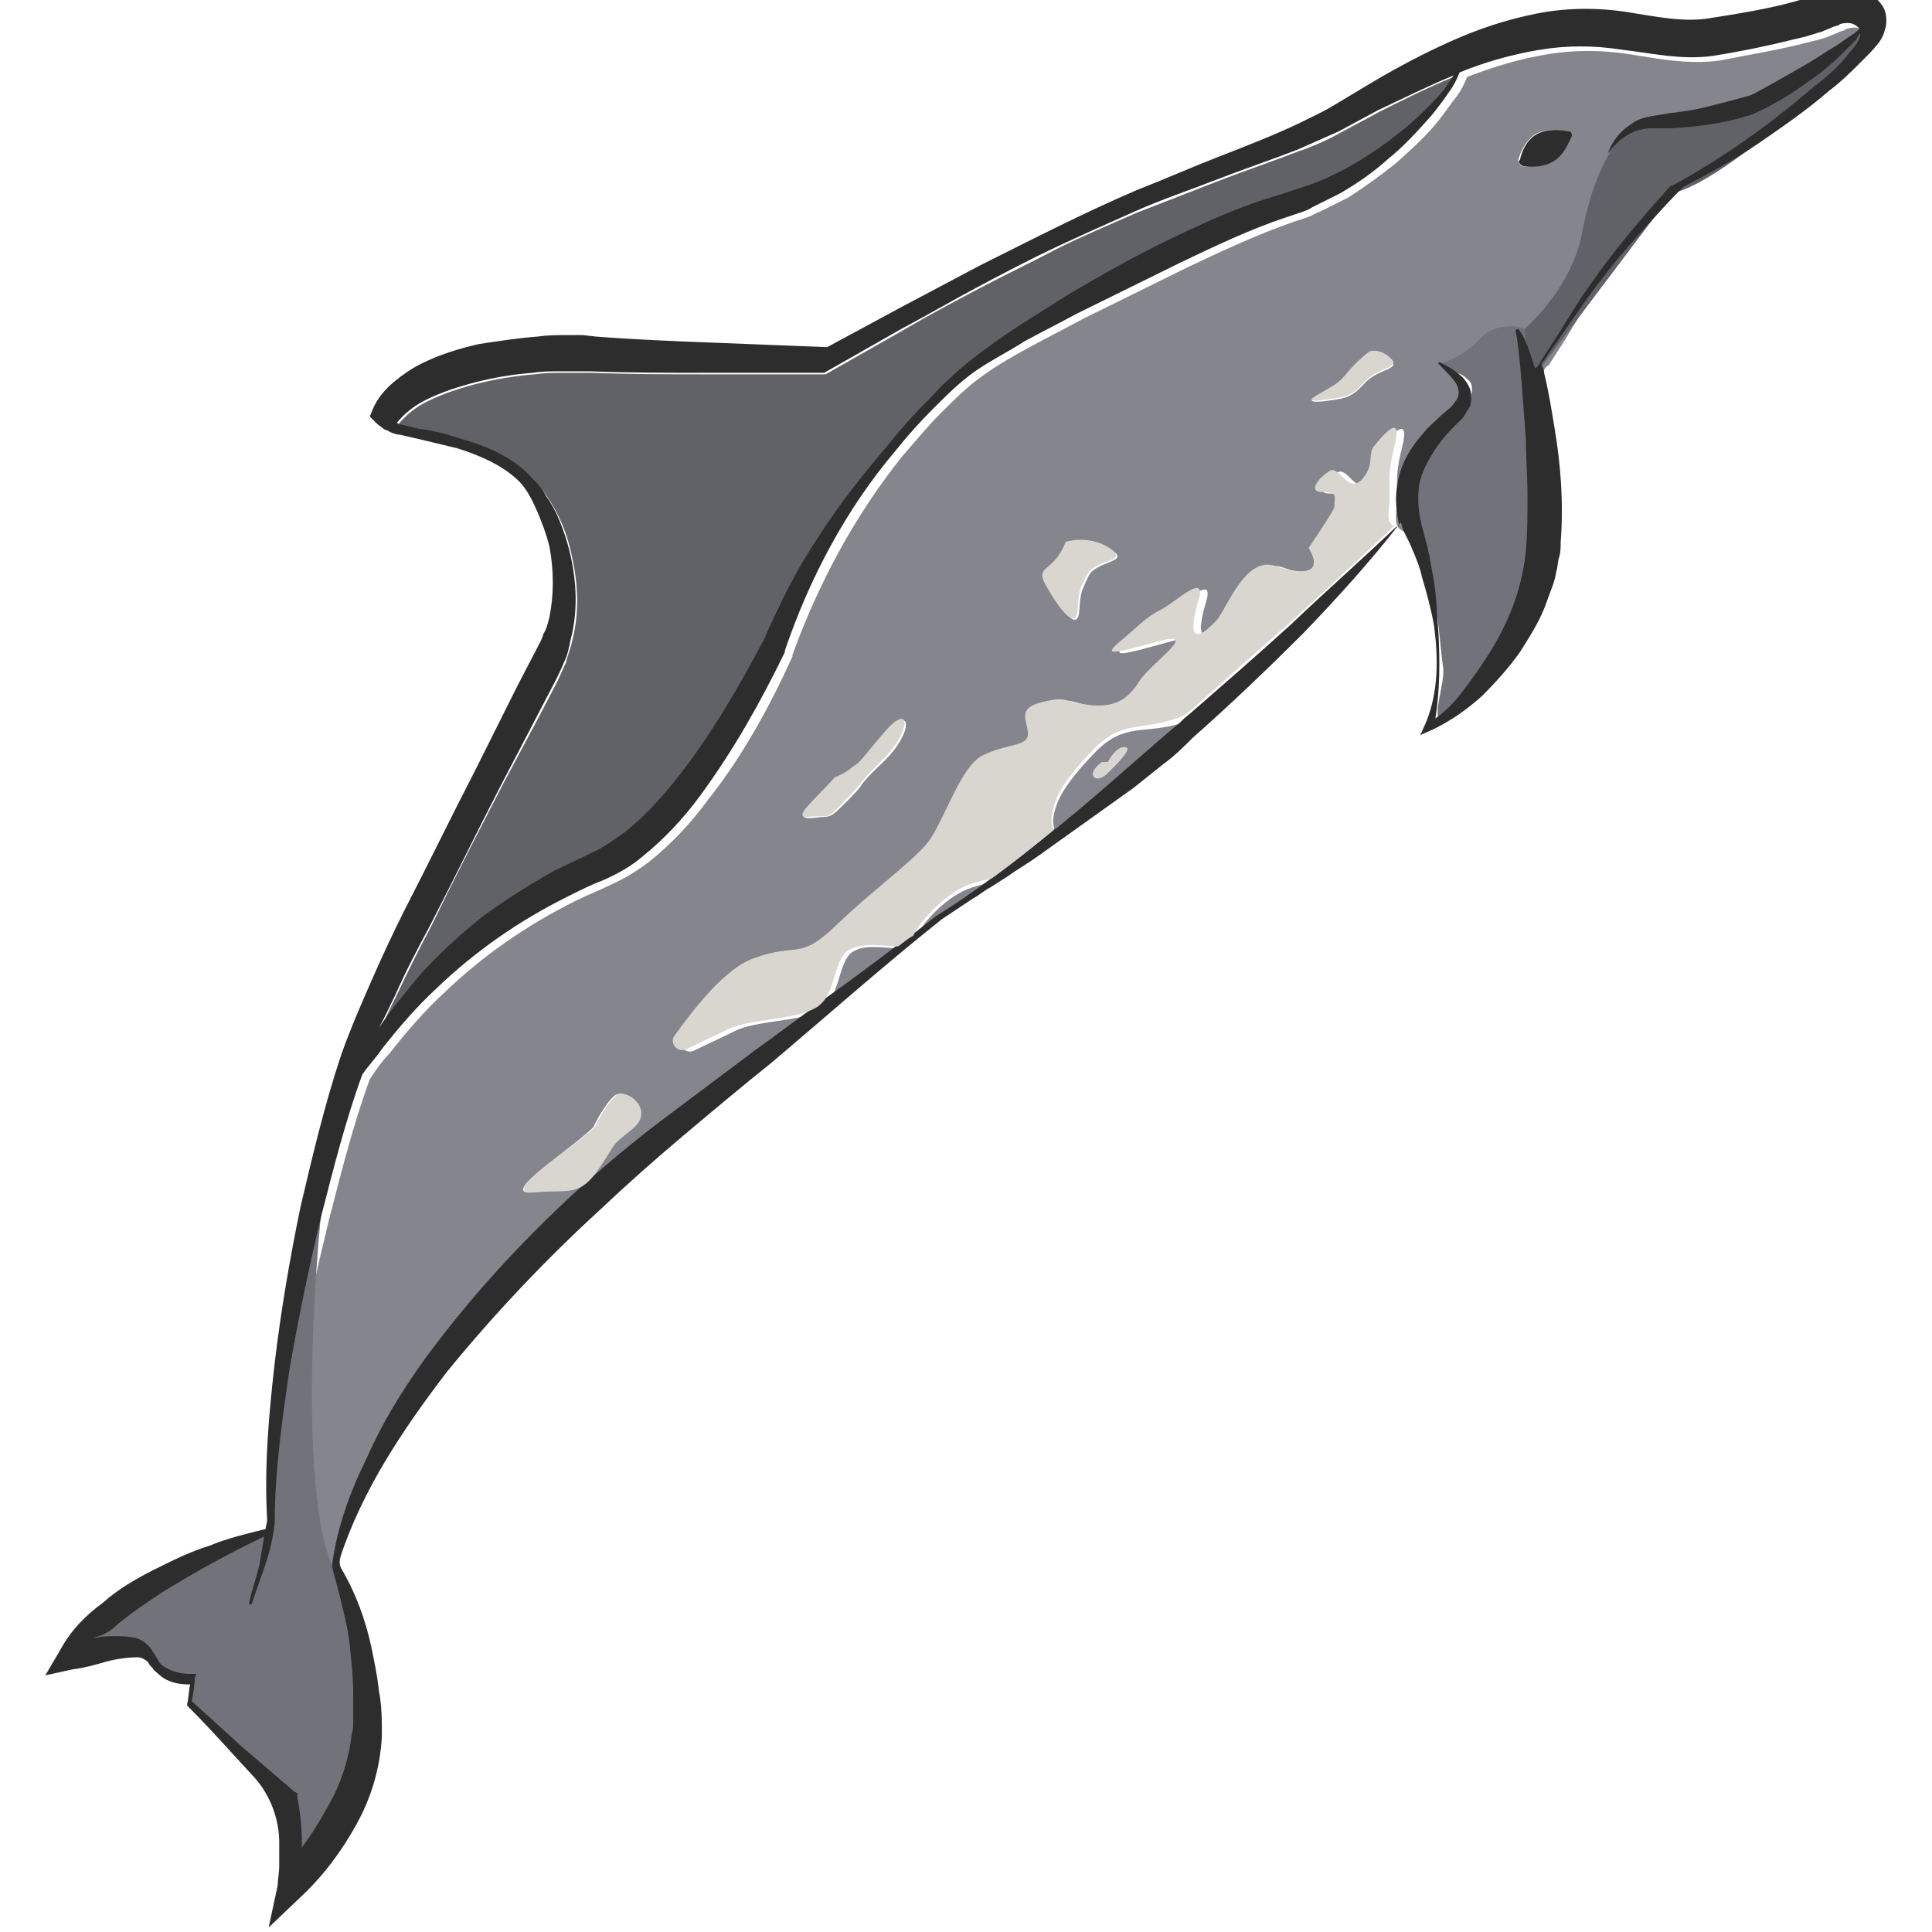 <?xml version="1.0" encoding="utf-8"?>
<!-- Generator: Adobe Illustrator 23.0.0, SVG Export Plug-In . SVG Version: 6.00 Build 0)  -->
<svg version="1.1" id="Layer_1" xmlns="http://www.w3.org/2000/svg" xmlns:xlink="http://www.w3.org/1999/xlink" x="0px" y="0px"
	 viewBox="0 0 128 128" style="enable-background:new 0 0 128 128;" xml:space="preserve">
<style type="text/css">
	.st0{fill:#616168;}
	.st1{fill:#85858E;}
	.st2{fill:#72727A;}
	.st3{fill:#2D2D2D;}
	.st4{fill:#D8D6CE;}
</style>
<g>
	<path class="st0" d="M32,60.8c1.5-1.1,3.1-2.2,4.7-3c0.8-0.4,1.6-0.8,2.5-1.2c0.8-0.4,1.4-0.8,2.1-1.3c1.3-1,2.5-2.4,3.6-3.7
		c2.2-2.8,4-5.9,5.7-9.1c0.9-2.4,2.2-4.7,3.6-6.8c1.4-2.2,3-4.2,4.7-6.2c0.8-1,1.7-1.9,2.6-2.9c0.4-0.5,0.9-0.9,1.4-1.4
		c0.4-0.5,1-0.9,1.5-1.3c2.1-1.6,4.2-3,6.4-4.3c2.2-1.4,4.5-2.6,6.8-3.7c2.3-1.1,4.7-2.2,7.2-2.9l0.9-0.3c0.3-0.1,0.6-0.2,0.9-0.3
		c0.6-0.2,1.1-0.5,1.7-0.7c1.1-0.6,2.2-1.2,3.2-1.9c1-0.7,2-1.5,2.9-2.4c0.5-0.4,0.9-0.9,1.3-1.4c0.2-0.3,0.4-0.6,0.6-0.9
		c-1.7,0.7-3.3,1.5-4.9,2.3l-2.6,1.4c-0.9,0.5-1.8,0.9-2.7,1.2c-1.8,0.7-3.6,1.3-5.4,2c-1.8,0.7-3.6,1.4-5.4,2.1
		c-1.8,0.8-3.5,1.5-5.3,2.4c-1.7,0.9-3.4,1.7-5.1,2.6c-1.7,0.9-3.4,1.8-5.1,2.8l-5.1,2.9l0,0l-0.1,0l-7.7,0c-2.6,0-5.1,0-7.7-0.1
		l-1,0c-0.3,0-0.6,0-0.9,0c-0.6,0-1.2,0-1.9,0.1c-1.2,0.1-2.5,0.3-3.7,0.6c-1.2,0.3-2.4,0.7-3.4,1.2c-0.8,0.4-1.4,0.9-1.9,1.5
		c0.1,0,0.1,0,0.2,0.1c0.4,0.1,0.8,0.2,1.2,0.3c0.9,0.2,1.7,0.4,2.6,0.6c1.7,0.5,3.5,1.2,5,2.7c0.3,0.4,0.7,0.8,0.9,1.2
		c0.3,0.4,0.5,0.8,0.7,1.2c0.4,0.8,0.7,1.7,0.9,2.7c0.4,1.8,0.5,3.7,0,5.6c-0.1,0.5-0.3,0.9-0.4,1.4c-0.2,0.4-0.4,0.9-0.6,1.3
		l-1.2,2.3L33.3,52c-1.6,3.1-3.2,6.2-4.7,9.3c-0.8,1.5-1.6,3.1-2.3,4.6c-0.4,0.8-0.8,1.6-1.1,2.4c0.9-1.3,1.8-2.5,2.8-3.6
		C29.2,63.2,30.5,61.9,32,60.8z"/>
	<path class="st1" d="M60.7,62.1c0.5-0.4,0.9-0.7,1.4-1.1l0,0l0,0c1.3-0.8,2.5-1.7,3.8-2.6c-0.4,0.1-0.9,0.2-1.5,0.4
		C62.8,59.3,61.1,61.1,60.7,62.1z"/>
	<path class="st1" d="M72.5,49.9c-2,2.1-2.5,3.1-2.7,4.2c-0.1,0.5,0.1,0.8,0.1,1.1c0.1-0.1,0.2-0.2,0.3-0.2c2.6-2.2,5.1-4.4,7.7-6.6
		c0.3-0.2,0.5-0.5,0.8-0.7c-0.1,0.1-0.3,0.1-0.4,0.2C75.8,48.7,74.5,47.8,72.5,49.9z M73.4,51.2c-0.7,0.7-1.6,0.2-0.4-0.7l0.4,0
		c0,0,0.5-1,1.1-1C75.1,49.5,74.1,50.5,73.4,51.2z"/>
	<path class="st1" d="M8,108.7c0.4,0,0.8,0,1.3,0.1c0.5,0.1,1,0.5,1.2,0.9c0.3,0.4,0.3,0.7,0.6,0.9c0.4,0.4,1.2,0.6,1.9,0.6l0.4,0
		l-0.1,0.3c-0.1,0.5-0.2,1-0.2,1.5c1.1,1,2.1,2,3.3,3l3.5,3l0.2,0.1l0,0.3c0.1,1,0.2,2,0.3,3c0,0.1,0,0.2,0,0.3
		c0.6-0.8,1.1-1.6,1.6-2.5c0.9-1.6,1.5-3.3,1.7-5c0-0.2,0-0.4,0.1-0.7c0-0.2,0-0.4,0-0.7c0-0.5,0-0.9,0-1.4c0-0.9-0.1-1.9-0.2-2.8
		c-0.2-1.7-1.1-5-1.2-5.5c0,0,0-0.1,0-0.1c0.4-2.4,1.3-4.9,2.3-7.1c1.1-2.3,2.4-4.5,3.8-6.5c2.9-4.1,6.3-7.8,10.1-11.2
		c1.9-1.7,3.8-3.3,5.8-4.8c2-1.5,4-3,6-4.5c1.4-1,2.7-2,4.1-3c-1.5,0.8-4.4,0.7-5.8,1.4c-1,0.5-1.9,0.9-2.7,1.3
		c-0.6,0.3-1.2-0.4-0.8-0.9c1.3-1.8,3.3-4.4,5.2-5.1c3-1.1,3,0.2,5.5-2.2c2.5-2.4,4.8-4,6-5.4c1.2-1.4,2.2-5.1,3.8-5.9
		c1.6-0.7,3-0.5,2.9-1.5c-0.1-1-0.6-1.6,1-2s1.3,0,3,0.2c1.7,0.2,2.6-0.3,3.4-1.6c0.8-1.3,4.1-3.5,1.2-2.6c-2.9,0.8-3.7,1-2.5,0
		c1.2-1,1.6-1.6,2.7-2.1s3.1-2.6,2.5-0.6c-0.6,2-0.5,3.1,1.2,1.3c0.8-0.8,2-4.3,3.9-3.6c0.8,0.3,3.5,1,2.2-1.2c0,0,1.7-2.4,1.7-2.7
		c0-0.7,0.2-1-0.8-1c-1.1,0-0.2-1,0.5-1.4c0.7-0.4,1.2,1.5,2.1,0.6c0.9-0.9,0.4-1.6,0.8-2.2c0.4-0.6,2-2.5,1.4-0.1
		c-0.6,2.4-0.2,2.4-0.4,4.4c-0.1,1,0.3,1.1,0.5,1.2c0.1,0,0.1-0.1,0.2-0.1c-0.2-0.9-0.3-1.8-0.1-2.8c0.2-1.3,0.9-2.4,1.7-3.3
		c0.4-0.4,0.8-0.8,1.2-1.2l0.6-0.5c0.2-0.2,0.4-0.3,0.4-0.5c0.2-0.3,0.1-0.7-0.1-1.2c-0.3-0.4-0.6-0.8-1.1-1.2l0,0c0,0,0-0.1,0-0.1
		c0,0,0.1,0,0.1,0c0.5,0.2,1,0.5,1.5,1c0.2,0.2,0.4,0.5,0.5,0.8c0.1,0.3,0.1,0.8,0,1.1c-0.1,0.2-0.2,0.3-0.3,0.5
		c-0.1,0.2-0.2,0.2-0.3,0.4c-0.2,0.2-0.4,0.4-0.6,0.6c-0.4,0.4-0.7,0.8-1,1.2c-0.6,0.8-1,1.7-1.2,2.7c-0.1,0.9,0,1.9,0.3,2.9
		l0.1,0.4l0.1,0.4c0.1,0.3,0.2,0.6,0.2,0.8c0.1,0.6,0.2,1.1,0.3,1.7c0.2,1.1,0.2,2.3,0.3,3.4c0.1,1.9,0.1,3.8-0.2,5.7
		c0.7-0.5,1.2-1.2,1.8-1.8c0.8-0.9,1.4-1.9,2-2.9c1.2-2,2-4.2,2.2-6.5c0.1-1.2,0.2-2.4,0.1-3.6c0-1.2,0-2.4-0.1-3.6
		c-0.1-1.2-0.4-6.2-0.7-7.3l0,0c0,0,0-0.1,0.1-0.1c0,0,0.1,0,0.1,0c0.4,0.6,0.6,1.2,0.8,1.7c0.1,0.3,0.2,0.6,0.3,0.9
		c0.1-0.2,0.2-0.4,0.4-0.5l1.1-1.7c0.7-1.2,1.4-2.3,2.2-3.4c1.6-2.2,3.3-4.3,5.2-6.4l0.1-0.1l0.1,0c3.3-1.8,6.5-4.1,9.3-6.5
		c0.7-0.6,1.4-1.3,2.1-1.9c0.3-0.3,0.7-0.7,0.8-1c0.2-0.3,0.2-0.6,0.2-0.7c0,0,0,0,0,0c-0.1,0.2-0.2,0.3-0.3,0.5
		c-0.3,0.3-0.6,0.6-0.9,0.9c-0.6,0.6-1.3,1.1-1.9,1.6c-0.7,0.5-1.4,1-2.1,1.4c-0.4,0.2-0.7,0.4-1.1,0.6c-0.4,0.2-0.8,0.4-1.2,0.5
		c-1.7,0.5-3.3,0.7-5,0.8c-0.4,0-0.9,0-1.3,0c-0.4,0-0.7,0.1-1.1,0.2c-0.7,0.3-1.3,0.8-1.8,1.5c0.3-0.8,0.8-1.5,1.6-2
		c0.4-0.2,0.8-0.4,1.3-0.5l1.2-0.2c0.8-0.1,1.6-0.2,2.4-0.4c0.8-0.2,1.6-0.3,2.3-0.6c0.4-0.1,0.7-0.2,1.1-0.4
		c0.4-0.2,0.7-0.4,1.1-0.6c0.7-0.4,1.4-0.8,2.1-1.2c0.7-0.4,1.4-0.8,2.1-1.3c0.3-0.2,0.7-0.4,1-0.7c0.2-0.1,0.3-0.2,0.5-0.4
		c-0.1-0.1-0.3-0.2-0.4-0.3c-0.3-0.1-0.6-0.1-0.9,0c-0.1,0-0.2,0.1-0.2,0.1l-0.3,0.1c-0.2,0.1-0.5,0.2-0.7,0.3
		c-0.5,0.2-1,0.3-1.4,0.4c-1.9,0.5-3.8,0.8-5.8,1.2c-2.1,0.3-4.1-0.1-6-0.4c-1.9-0.3-3.7-0.3-5.5,0c-1.8,0.3-3.5,0.8-5.3,1.5
		c-0.2,0.5-0.4,0.9-0.7,1.3c-0.4,0.5-0.8,1.1-1.2,1.6c-0.8,1-1.8,1.9-2.8,2.8c-1,0.8-2.1,1.6-3.2,2.3c-0.6,0.3-1.2,0.6-1.8,0.9
		c-0.3,0.1-0.6,0.3-0.9,0.4l-0.9,0.3c-2.3,0.8-4.7,1.9-7,3l-6.9,3.4c-1.1,0.6-2.3,1.2-3.4,1.8c-1.1,0.6-2.2,1.2-3.3,2
		c-1,0.7-1.9,1.6-2.8,2.5c-0.9,0.9-1.7,1.9-2.5,2.8c-3.2,4-5.6,8.5-7.3,13.2l0,0l0,0.1c-1.5,3.3-3.3,6.6-5.6,9.5
		c-1.1,1.5-2.4,2.9-3.9,4.1c-0.8,0.6-1.6,1.1-2.5,1.5c-0.8,0.4-1.6,0.7-2.4,1.1c-3.2,1.6-6.1,3.6-8.7,6.1c-1.3,1.2-2.5,2.6-3.6,4
		c-0.5,0.5-0.9,1.1-1.3,1.7c-1.1,3-1.9,6.2-2.7,9.3c-0.8,3.3-1.6,6.7-2.1,10.1c-0.5,3.4-1,6.8-1,10.3l0,0l0,0
		c-0.1,0.9-0.3,1.8-0.6,2.7c-0.3,0.9-0.6,1.7-0.9,2.6c0,0-0.1,0.1-0.1,0.1c0,0-0.1-0.1-0.1-0.1c0.2-0.9,0.5-1.7,0.7-2.6
		c0.1-0.6,0.2-1.2,0.3-1.8c-2.3,1.1-4.5,2.3-6.6,3.6c-1.1,0.7-2.1,1.4-3.1,2.2c-0.4,0.4-0.9,0.8-1.3,1.2c0.1,0,0.1,0,0.2,0
		C7.2,108.7,7.6,108.7,8,108.7z M100.6,10.6c0.1-0.5,0.5-1.3,1.1-1.7c0.7-0.4,1.6-0.3,2.1-0.2c0.2,0,0.3,0.2,0.2,0.4
		c-0.2,0.4-0.5,1.2-1.2,1.6c-0.7,0.4-1.5,0.4-2,0.3C100.7,10.9,100.5,10.7,100.6,10.6z M88.4,25.6c0.9-0.7,0.7-0.9,2.3-2.2
		c0,0,0.6-0.3,1.4,0.4c0.8,0.7-0.8,0.6-1.7,1.6c-0.9,1-1.3,1-2.8,1.2C86,26.7,87.6,26.2,88.4,25.6z M70.7,36c0,0,1.4-0.6,2.9,0.4
		c1.4,0.9-1,0.7-1.5,1.8c-0.5,1.1-0.5,1-0.6,2.3c-0.1,1.4-1.2-0.1-2-1.5C68.6,37.4,69.9,38.1,70.7,36z M55.4,51.6
		c0,0,0.6-0.3,1.2-0.7c0.6-0.5,0.3-0.3,2.1-2.3c1.8-2.1,1.8,0-0.2,1.9c-2,1.9-0.9,1.1-2.3,2.5c-1.4,1.4-1,1-2.4,1.2
		C52.3,54.3,53.9,53.1,55.4,51.6z M39.3,74.7c0,0,0.7-1.5,1.4-2.1c0.7-0.6,2.7,0.9,1.1,2.2c-1.6,1.3-0.9,0.7-2.2,2.6
		c-1.3,1.9-1.9,1.3-4.3,1.6C33,79.2,37.5,76.4,39.3,74.7z"/>
	<path class="st1" d="M56.6,63c-1,0.5-0.9,2.5-1.8,3.5c1.7-1.2,3.4-2.5,5-3.7C58.9,62.9,57.5,62.5,56.6,63z"/>
	<path class="st0" d="M100.9,21.9c0,0,3.2-2.7,3.9-6.4c0.7-3.7,1.7-5,2-5.7s1.2-2,4.1-1.9c2.9,0.2,7.4-1.7,8.7-3
		c1.3-1.2,4.5-3.5,4.5-3.5s0.7,1-0.5,2s-9.4,8.7-12.8,9.4c-1.2,1.6-9.5,12.6-9.5,12.6L100.9,21.9z"/>
	<path class="st2" d="M95.4,24.1c0,0,1.5-0.4,2.6-1.6c1-1.2,2.9-0.9,3-0.7c0,0.2,1.5,9.6,1.6,10.3c0.1,0.7,1.2,10.6-7.1,15.9
		c-0.7-0.7,0.3-2.7,0.1-3.9c-0.2-1.1-0.5-6.7-1.6-8.7c-1.1-2-0.7-3.2,0-4.5c0.6-1.3,3.1-3.4,3.3-4.1c0.2-0.7,0.5-1.4-0.3-1.9
		C96.1,24.5,95.4,24.1,95.4,24.1z"/>
	<path class="st2" d="M21.7,77.2c-0.3,0.5-2.4,20.5,0.4,26.8c1.9,6.9,4.7,12.7-2,19.8c-0.7-2-1.7-6-2.1-6.1
		c-0.4-0.1-5.4-4.7-5.4-4.7s0.3-1.6,0.2-1.6s-2-0.2-2.6-1.1c-0.6-0.8-2-1.6-4.7-0.8c0.6-1.2,3.1-3.3,4.1-3.8c1-0.5,5.1-3,5.1-3
		s3-1,3-1s0.4-3.3,0.4-4.2c-0.1-0.9,0.8-8.5,0.8-9.7C18.8,86.7,21.7,77.2,21.7,77.2z"/>
	<path class="st3" d="M100.9,11c0.5,0.1,1.3,0.1,2-0.3c0.7-0.4,1-1.2,1.2-1.6c0.1-0.2,0-0.4-0.2-0.4c-0.5-0.1-1.4-0.2-2.1,0.2
		c-0.7,0.4-1,1.2-1.1,1.7C100.5,10.7,100.7,10.9,100.9,11z"/>
	<path class="st3" d="M7,110.1c0.7-0.2,1.5-0.3,2.1-0.3c0.3,0,0.4,0.1,0.7,0.3c0,0.1,0.1,0.1,0.1,0.2l0.2,0.2
		c0.1,0.2,0.3,0.3,0.5,0.5c0.6,0.5,1.3,0.6,2,0.6c-0.1,0.4-0.1,0.9-0.2,1.3l0,0.1l0.1,0.1c1.1,1.1,2.1,2.2,3.1,3.3l1.2,1.3
		c1.1,1.2,1.7,2.8,1.7,4.4c0,0,0,0.1,0,0.1c0,0.5,0,1,0,1.4c0,0.5-0.1,0.9-0.1,1.3l-0.6,2.8l2.1-2c1.5-1.4,2.7-3,3.7-4.8
		c1-1.8,1.6-3.8,1.7-5.9c0-1,0-2-0.2-3c-0.1-1-0.3-1.9-0.5-2.9c-0.4-1.8-1-3.5-2-5.2c-0.1-0.2-0.1-0.4-0.1-0.6
		c1.5-4.6,4.2-8.6,7.1-12.4c3.1-3.8,6.5-7.4,10.1-10.7c1.8-1.7,3.6-3.3,5.5-4.9c1.9-1.6,3.8-3.2,5.8-4.8c3.8-3.2,7.5-6.5,11.4-9.6
		l2.1-1.4c0.4-0.2,0.7-0.5,1.1-0.7l1.1-0.7c0.7-0.5,1.4-0.9,2.1-1.4l2.1-1.5c0.7-0.5,1.4-1,2.1-1.5c0.7-0.5,1.4-1,2.1-1.5l2-1.6
		c0.7-0.5,1.3-1.1,1.9-1.7c2.6-2.3,5-4.6,7.4-7c2.2-2.3,4.4-4.7,6.4-7.3c0.1,0.2,0.1,0.4,0.2,0.6l0.2,0.4l0.2,0.4
		c0.1,0.2,0.2,0.5,0.3,0.7c0.2,0.5,0.4,1,0.5,1.5c0.3,1,0.6,2.1,0.8,3.2c0.3,2.2,0.3,4.4-0.5,6.4l-0.4,0.9l0.9-0.4
		c1.2-0.6,2.2-1.3,3.2-2.2c0.9-0.9,1.8-1.9,2.5-2.9c0.7-1.1,1.4-2.2,1.8-3.4c0.2-0.6,0.5-1.2,0.6-1.9c0.1-0.3,0.1-0.7,0.2-1
		c0.1-0.3,0.1-0.7,0.1-1c0.2-2.6,0-5.1-0.4-7.5c-0.2-1.2-0.4-2.5-0.7-3.7c0-0.2-0.1-0.4-0.2-0.6c0.2-0.2,0.4-0.5,0.5-0.7
		c0.4-0.5,0.8-1.1,1.2-1.7c0.8-1.1,1.5-2.2,2.4-3.3c0.8-1.1,1.7-2.1,2.6-3.1c0.9-1,1.8-2,2.7-2.9c1.7-0.9,3.4-1.8,5-2.9
		c1.6-1.1,3.2-2.2,4.7-3.5c0.8-0.6,1.5-1.3,2.2-2c0.4-0.4,0.7-0.7,1.1-1.2c0.2-0.3,0.3-0.5,0.4-0.9c0.1-0.3,0.1-0.8,0-1.1
		c-0.1-0.4-0.4-0.7-0.6-0.9c-0.3-0.2-0.5-0.4-0.9-0.5c-0.6-0.2-1.3-0.2-1.9-0.1c-0.1,0-0.3,0.1-0.4,0.1l-0.3,0.1
		c-0.2,0.1-0.4,0.2-0.6,0.2c-0.4,0.1-0.9,0.3-1.3,0.4c-1.8,0.5-3.7,0.8-5.6,1.1c-1.7,0.3-3.6-0.1-5.5-0.4c-1.9-0.3-4-0.3-6,0.1
		c-2,0.4-3.8,1-5.6,1.8c-1.8,0.8-3.5,1.7-5.2,2.7l-2.5,1.5c-0.8,0.5-1.7,0.9-2.5,1.3c-1.7,0.8-3.5,1.5-5.3,2.2
		c-1.8,0.7-3.6,1.5-5.4,2.2c-3.5,1.5-7,3.3-10.4,5c-1.7,0.9-3.4,1.8-5.1,2.7l-5,2.7l-7.6-0.3c-2.6-0.1-5.1-0.2-7.7-0.4l-0.9-0.1
		c-0.3,0-0.7,0-1,0c-0.7,0-1.3,0-2,0.1c-1.3,0.1-2.6,0.3-3.9,0.5c-1.3,0.3-2.6,0.7-3.8,1.3c-0.6,0.3-1.2,0.7-1.8,1.2
		c-0.6,0.5-1.1,1.1-1.4,1.8l-0.2,0.5l0.4,0.4c0.2,0.2,0.4,0.3,0.5,0.4c0.1,0.1,0.3,0.1,0.4,0.2c0.2,0.1,0.5,0.2,0.7,0.2
		c0.4,0.1,0.9,0.2,1.3,0.3c0.8,0.2,1.7,0.4,2.5,0.6c1.6,0.5,3.1,1.2,4.1,2.2c0.5,0.5,0.9,1.3,1.2,2c0.3,0.7,0.6,1.5,0.8,2.3
		c0.3,1.6,0.3,3.2,0,4.7c-0.1,0.4-0.2,0.8-0.4,1.1c-0.1,0.4-0.3,0.7-0.5,1.1l-1.2,2.3L31.5,51c-1.6,3.1-3.1,6.2-4.7,9.3
		c-0.8,1.6-1.5,3.1-2.2,4.7c-0.7,1.6-1.4,3.2-2,4.9c-1.1,3.3-1.9,6.7-2.7,10.1c-0.7,3.4-1.3,6.9-1.7,10.3c-0.4,3.5-0.7,6.9-0.5,10.4
		c0,0.2-0.1,0.4-0.1,0.6c-1.2,0.3-2.5,0.6-3.7,1.1c-1.3,0.4-2.5,1-3.7,1.6c-1.2,0.6-2.4,1.3-3.4,2.2c-1.1,0.8-2.1,1.8-2.8,3.1L3,111
		l1.8-0.4C5.6,110.5,6.3,110.3,7,110.1z M26.2,65.9c0.7-1.6,1.5-3.1,2.3-4.6c1.6-3.1,3.1-6.2,4.7-9.3l2.4-4.6l1.2-2.3
		c0.2-0.4,0.4-0.8,0.6-1.3c0.2-0.4,0.3-0.9,0.4-1.4c0.5-1.9,0.4-3.8,0-5.6c-0.2-0.9-0.5-1.8-0.9-2.7c-0.2-0.4-0.4-0.8-0.7-1.2
		c-0.2-0.4-0.5-0.8-0.9-1.2c-1.4-1.5-3.2-2.2-5-2.7c-0.9-0.3-1.7-0.5-2.6-0.6c-0.4-0.1-0.8-0.2-1.2-0.3c-0.1,0-0.1,0-0.2-0.1
		c0.5-0.6,1.1-1.1,1.9-1.5c1-0.5,2.2-0.9,3.4-1.2c1.2-0.3,2.4-0.5,3.7-0.6c0.6-0.1,1.2-0.1,1.9-0.1c0.3,0,0.6,0,0.9,0l1,0
		c2.6,0.1,5.2,0.1,7.7,0.1l7.7,0l0.1,0l0,0l5.1-2.9c1.7-0.9,3.4-1.9,5.1-2.8c1.7-0.9,3.4-1.8,5.1-2.6c1.7-0.8,3.5-1.6,5.3-2.4
		c1.8-0.8,3.6-1.4,5.4-2.1c1.8-0.7,3.6-1.3,5.4-2c0.9-0.4,1.8-0.8,2.7-1.2l2.6-1.4C93,6.5,94.6,5.7,96.3,5c-0.2,0.3-0.4,0.6-0.6,0.9
		c-0.4,0.5-0.8,0.9-1.3,1.4c-0.9,0.9-1.9,1.7-2.9,2.4c-1,0.7-2.1,1.4-3.2,1.9c-0.6,0.3-1.1,0.5-1.7,0.7c-0.3,0.1-0.6,0.2-0.9,0.3
		l-0.9,0.3c-2.5,0.7-4.9,1.8-7.2,2.9c-2.3,1.1-4.6,2.4-6.8,3.7c-2.2,1.4-4.4,2.7-6.4,4.3c-0.5,0.4-1,0.8-1.5,1.3
		c-0.5,0.4-0.9,0.9-1.4,1.4c-0.9,0.9-1.8,1.9-2.6,2.9c-1.7,2-3.3,4-4.7,6.2c-1.4,2.1-2.6,4.4-3.6,6.8c-1.7,3.2-3.5,6.3-5.7,9.1
		c-1.1,1.4-2.3,2.7-3.6,3.7c-0.7,0.5-1.4,1-2.1,1.3c-0.8,0.4-1.7,0.8-2.5,1.2c-1.6,0.9-3.2,1.9-4.7,3c-1.5,1.2-2.8,2.4-4.1,3.8
		c-1,1.2-2,2.4-2.8,3.6C25.5,67.4,25.8,66.7,26.2,65.9z M7.8,107.6c1-0.8,2-1.5,3.1-2.2c2.1-1.3,4.3-2.5,6.6-3.6
		c-0.1,0.6-0.2,1.2-0.3,1.8c-0.2,0.9-0.5,1.7-0.7,2.6c0,0,0,0.1,0.1,0.1c0,0,0.1,0,0.1-0.1c0.3-0.9,0.6-1.7,0.9-2.6
		c0.3-0.9,0.5-1.8,0.6-2.7l0,0l0,0c0-3.4,0.5-6.9,1-10.3c0.6-3.4,1.3-6.8,2.1-10.1c0.8-3.1,1.6-6.3,2.7-9.3c0.4-0.6,0.9-1.1,1.3-1.7
		c1.1-1.4,2.3-2.8,3.6-4c2.6-2.5,5.5-4.5,8.7-6.1c0.8-0.4,1.6-0.8,2.4-1.1c0.9-0.4,1.8-0.9,2.5-1.5c1.5-1.2,2.8-2.6,3.9-4.1
		c2.2-3,4-6.2,5.6-9.5l0-0.1l0,0c1.6-4.7,4-9.3,7.3-13.2c0.8-1,1.6-1.9,2.5-2.8c0.9-0.9,1.8-1.8,2.8-2.5c1-0.7,2.2-1.3,3.3-2
		c1.1-0.6,2.3-1.2,3.4-1.8l6.9-3.4c2.3-1.1,4.6-2.2,7-3l0.9-0.3c0.3-0.1,0.6-0.2,0.9-0.4c0.6-0.3,1.2-0.6,1.8-0.9
		c1.2-0.7,2.2-1.4,3.2-2.3c1-0.8,1.9-1.8,2.8-2.8c0.4-0.5,0.8-1,1.2-1.6c0.3-0.4,0.5-0.8,0.7-1.3c1.7-0.7,3.5-1.2,5.3-1.5
		c1.8-0.3,3.6-0.3,5.5,0c1.8,0.2,3.9,0.7,6,0.4c1.9-0.3,3.8-0.7,5.8-1.2c0.5-0.1,1-0.3,1.4-0.4c0.2-0.1,0.5-0.2,0.7-0.3l0.3-0.1
		c0.1,0,0.2-0.1,0.2-0.1c0.3-0.1,0.7-0.1,0.9,0c0.2,0.1,0.3,0.2,0.4,0.3c-0.1,0.1-0.3,0.3-0.5,0.4c-0.3,0.2-0.7,0.5-1,0.7
		c-0.7,0.4-1.4,0.9-2.1,1.3c-0.7,0.4-1.4,0.8-2.1,1.2c-0.4,0.2-0.7,0.4-1.1,0.6c-0.3,0.2-0.7,0.3-1.1,0.4c-0.7,0.2-1.5,0.4-2.3,0.6
		c-0.8,0.2-1.6,0.3-2.4,0.4l-1.2,0.2c-0.5,0.1-0.9,0.2-1.3,0.5c-0.8,0.5-1.3,1.2-1.6,2c0.5-0.7,1.1-1.2,1.8-1.5
		c0.3-0.1,0.7-0.2,1.1-0.2c0.4,0,0.8,0,1.3,0c1.7-0.1,3.4-0.3,5-0.8c0.4-0.1,0.8-0.3,1.2-0.5c0.4-0.2,0.7-0.4,1.1-0.6
		c0.7-0.4,1.4-0.9,2.1-1.4c0.7-0.5,1.3-1,1.9-1.6c0.3-0.3,0.6-0.6,0.9-0.9c0.1-0.1,0.2-0.3,0.3-0.5c0,0,0,0,0,0
		c0.1,0.1,0,0.4-0.2,0.7c-0.2,0.3-0.5,0.6-0.8,1c-0.6,0.7-1.3,1.3-2.1,1.9c-2.9,2.5-6,4.7-9.3,6.5l-0.1,0l-0.1,0.1
		c-1.8,2-3.6,4.1-5.2,6.4c-0.8,1.1-1.5,2.3-2.2,3.4l-1.1,1.7c-0.1,0.2-0.2,0.4-0.4,0.5c-0.1-0.3-0.2-0.6-0.3-0.9
		c-0.2-0.6-0.4-1.2-0.8-1.7c0,0-0.1,0-0.1,0c0,0-0.1,0.1-0.1,0.1l0,0c0.3,1.1,0.6,6.1,0.7,7.3c0,1.2,0.1,2.4,0.1,3.6
		c0,1.2,0,2.4-0.1,3.6c-0.2,2.3-1,4.5-2.2,6.5c-0.6,1-1.3,2-2,2.9c-0.5,0.7-1.1,1.3-1.8,1.8c0.3-1.9,0.3-3.8,0.2-5.7
		c-0.1-1.1-0.1-2.2-0.3-3.4c-0.1-0.6-0.2-1.1-0.3-1.7c-0.1-0.3-0.1-0.6-0.2-0.8l-0.1-0.4l-0.1-0.4c-0.3-1-0.4-1.9-0.3-2.9
		c0.1-0.9,0.6-1.8,1.2-2.7c0.3-0.4,0.6-0.8,1-1.2c0.2-0.2,0.4-0.4,0.6-0.6c0.1-0.1,0.2-0.2,0.3-0.4c0.1-0.2,0.2-0.3,0.3-0.5
		c0.1-0.3,0.1-0.8,0-1.1c-0.1-0.3-0.3-0.6-0.5-0.8c-0.4-0.4-0.9-0.7-1.5-1c0,0-0.1,0-0.1,0c0,0,0,0.1,0,0.1l0,0
		c0.4,0.4,0.8,0.8,1.1,1.2c0.3,0.4,0.3,0.9,0.1,1.2c-0.1,0.1-0.2,0.3-0.4,0.5l-0.6,0.5c-0.4,0.4-0.9,0.8-1.2,1.2
		c-0.8,0.9-1.5,2-1.7,3.3c-0.2,0.9-0.1,1.9,0.1,2.8c-0.1,0-0.1,0.1-0.2,0.1c-2.3,2.2-4.7,4.3-7,6.5c-2.2,2-4.5,4-6.8,6
		c-0.3,0.2-0.5,0.5-0.8,0.7c-2.6,2.2-5.1,4.5-7.7,6.6c-0.1,0.1-0.2,0.2-0.3,0.2c-1.3,1.1-2.7,2.2-4.1,3.2c-1.2,0.9-2.5,1.8-3.8,2.6
		l0,0l0,0c-0.5,0.4-0.9,0.7-1.4,1.1c-0.3,0.2-0.6,0.5-1,0.7c-1.7,1.3-3.3,2.5-5,3.7c-0.2,0.1-0.3,0.2-0.5,0.4c-1.4,1-2.7,2-4.1,3
		c-2,1.5-4,3-6,4.5c-2,1.5-3.9,3.1-5.8,4.8c-3.7,3.4-7.1,7.1-10.1,11.2c-1.5,2.1-2.8,4.2-3.8,6.5c-1.1,2.2-2,4.7-2.3,7.1
		c0,0,0,0.1,0,0.1c0.1,0.5,1.1,3.8,1.2,5.5c0.1,0.9,0.2,1.9,0.2,2.8c0,0.5,0,0.9,0,1.4c0,0.2,0,0.5,0,0.7c0,0.2,0,0.4-0.1,0.7
		c-0.2,1.8-0.8,3.5-1.7,5c-0.5,0.9-1,1.7-1.6,2.5c0-0.1,0-0.2,0-0.3c0-1-0.1-2-0.3-3l0-0.3l-0.2-0.1l-3.5-3c-1.1-1-2.2-2-3.3-3
		c0.1-0.5,0.2-1,0.2-1.5l0.1-0.3l-0.4,0c-0.7,0-1.4-0.2-1.9-0.6c-0.2-0.2-0.3-0.5-0.6-0.9c-0.2-0.4-0.7-0.8-1.2-0.9
		c-0.5-0.1-0.9-0.1-1.3-0.1c-0.4,0-0.8,0-1.2,0.1c-0.1,0-0.1,0-0.2,0C7,108.3,7.4,108,7.8,107.6z"/>
	<g>
		<path class="st4" d="M92,33.9c0.2-2-0.2-1.9,0.4-4.4c0.6-2.4-1-0.4-1.4,0.1c-0.4,0.6,0.1,1.2-0.8,2.2c-0.9,0.9-1.5-1-2.1-0.6
			c-0.7,0.4-1.5,1.4-0.5,1.4c1.1,0,0.8,0.3,0.8,1c0,0.2-1.7,2.7-1.7,2.7c1.3,2.2-1.4,1.5-2.2,1.2c-2-0.7-3.2,2.8-3.9,3.6
			c-1.7,1.8-1.8,0.7-1.2-1.3c0.6-2-1.5,0.1-2.5,0.6s-1.5,1.1-2.7,2.1c-1.2,1-0.4,0.8,2.5,0c2.9-0.8-0.3,1.3-1.2,2.6
			c-0.8,1.3-1.7,1.8-3.4,1.6c-1.7-0.2-1.3-0.6-3-0.2s-1.1,1.1-1,2c0.1,1-1.2,0.7-2.9,1.5c-1.6,0.7-2.6,4.4-3.8,5.9
			c-1.2,1.4-3.5,3-6,5.4c-2.5,2.4-2.5,1.1-5.5,2.2c-1.9,0.7-3.9,3.3-5.2,5.1c-0.4,0.5,0.2,1.2,0.8,0.9c0.8-0.4,1.7-0.8,2.7-1.3
			c1.4-0.7,4.3-0.6,5.8-1.4c0.2-0.1,0.3-0.2,0.5-0.4c0.9-1,0.8-3,1.8-3.5c1-0.5,2.3-0.2,3.2-0.2c0.3-0.2,0.6-0.5,1-0.7
			c0.4-0.9,2.1-2.8,3.7-3.4c0.6-0.2,1-0.3,1.5-0.4c1.4-1,2.7-2.1,4.1-3.2c-0.1-0.3-0.2-0.6-0.1-1.1c0.2-1.1,0.7-2.1,2.7-4.2
			c2-2.1,3.2-1.2,5.8-2.2c0.1,0,0.2-0.1,0.4-0.2c2.3-2,4.5-4,6.8-6c2.3-2.1,4.7-4.3,7-6.5C92.4,34.9,91.9,34.8,92,33.9z"/>
		<path class="st4" d="M53.7,54.1c1.4-0.1,1,0.3,2.4-1.2c1.4-1.4,0.4-0.6,2.3-2.5c2-1.9,2-4,0.2-1.9c-1.8,2.1-1.5,1.9-2.1,2.3
			c-0.6,0.5-1.2,0.7-1.2,0.7C53.9,53.1,52.3,54.3,53.7,54.1z"/>
		<path class="st4" d="M71.4,40.4c0.1-1.4,0.1-1.3,0.6-2.3c0.5-1.1,2.9-0.8,1.5-1.8c-1.4-0.9-2.9-0.4-2.9-0.4
			c-0.8,2.1-2.1,1.5-1.3,2.9C70.2,40.4,71.3,41.8,71.4,40.4z"/>
		<path class="st4" d="M87.6,26.5c1.6-0.2,1.9-0.2,2.8-1.2c0.9-1,2.5-0.9,1.7-1.6c-0.8-0.7-1.4-0.4-1.4-0.4
			c-1.6,1.3-1.4,1.6-2.3,2.2S86,26.7,87.6,26.5z"/>
		<path class="st4" d="M74.5,49.5c-0.6,0-1.1,1-1.1,1l-0.4,0c-1.2,0.9-0.3,1.5,0.4,0.7C74.1,50.5,75.1,49.5,74.5,49.5z"/>
		<path class="st4" d="M35.4,79c2.4-0.2,3,0.3,4.3-1.6c1.3-1.9,0.6-1.3,2.2-2.6c1.6-1.3-0.5-2.8-1.1-2.2c-0.7,0.6-1.4,2.1-1.4,2.1
			C37.5,76.4,33,79.2,35.4,79z"/>
	</g>
</g>
</svg>
